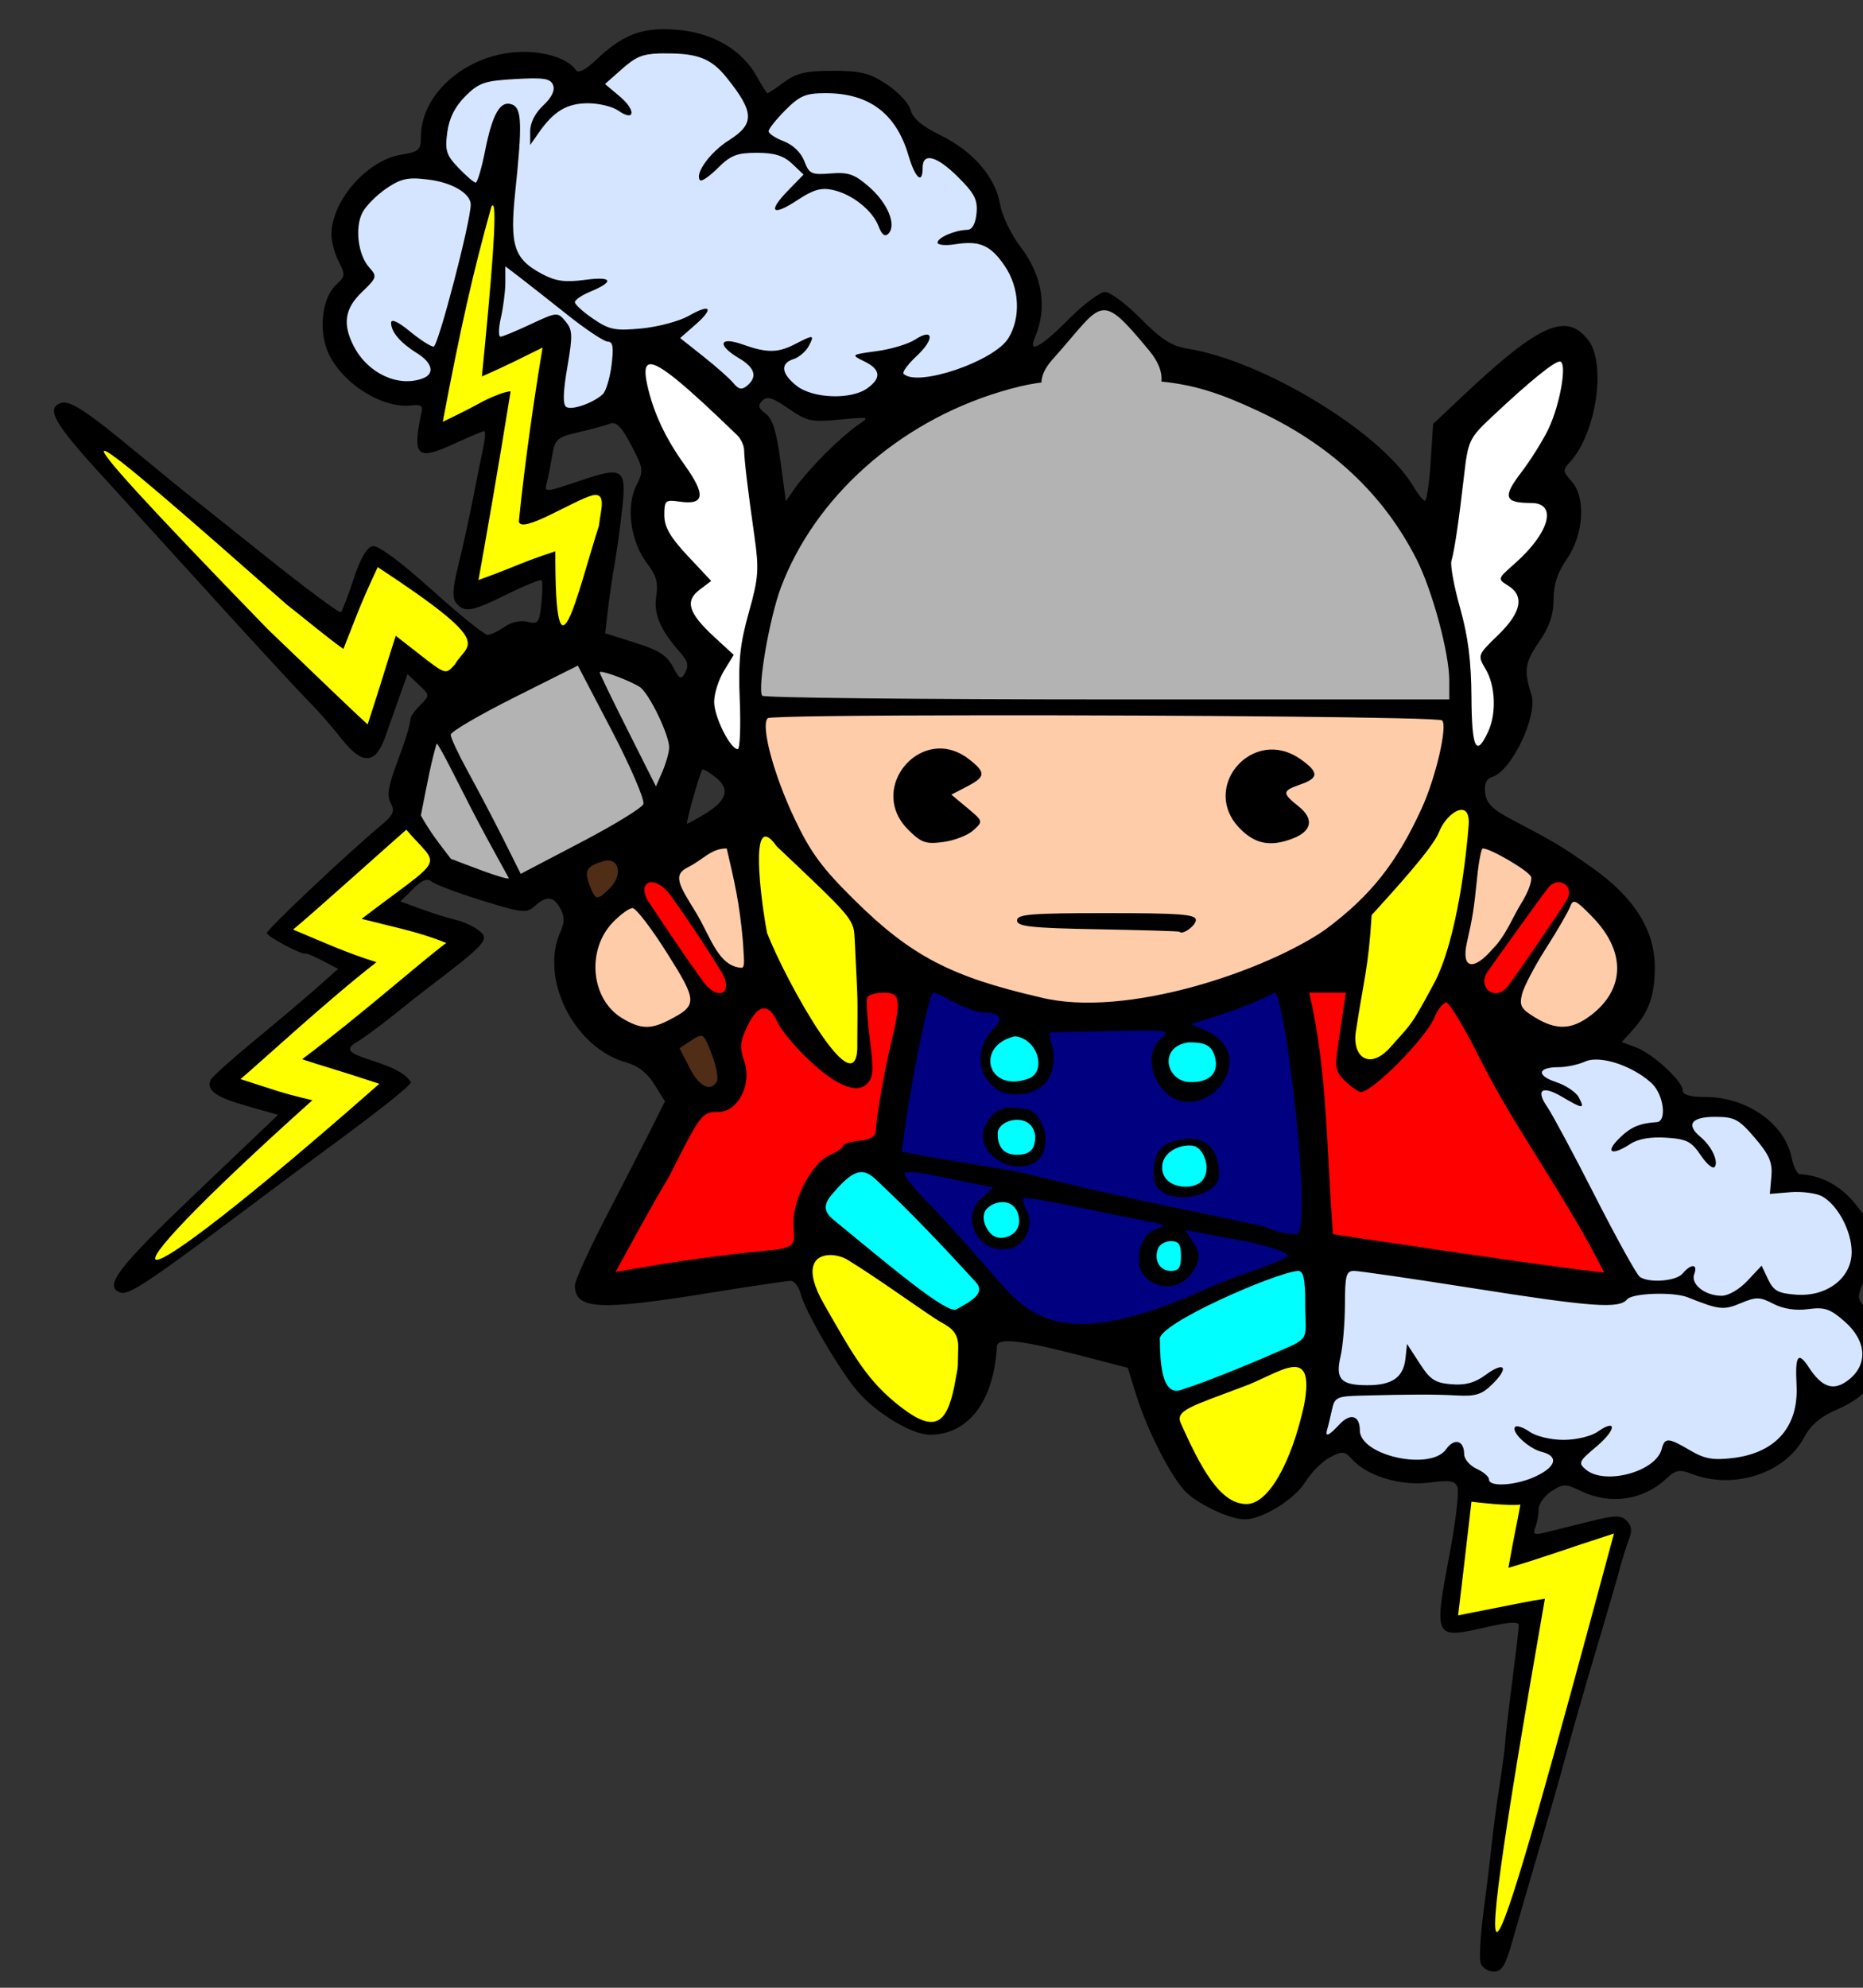 <?xml version="1.0" encoding="UTF-8" standalone="no"?>
<!-- Created with Inkscape (http://www.inkscape.org/) -->

<svg
   xmlns:dc="http://purl.org/dc/elements/1.1/"
   xmlns:cc="http://creativecommons.org/ns#"
   xmlns:rdf="http://www.w3.org/1999/02/22-rdf-syntax-ns#"
   xmlns:svg="http://www.w3.org/2000/svg"
   xmlns="http://www.w3.org/2000/svg"
   xmlns:sodipodi="http://sodipodi.sourceforge.net/DTD/sodipodi-0.dtd"
   xmlns:inkscape="http://www.inkscape.org/namespaces/inkscape"
   id="svg3155"
   version="1.1"
   inkscape:version="0.48.5 r10040"
   width="375"
   height="400"
   sodipodi:docname="Kawaii Thor.svg">
  <rect width="100%" height="100%" fill="#333333" stroke="none"/>
  <defs
     id="defs3159">
    <inkscape:path-effect
       effect="spiro"
       id="path-effect3315"
       is_visible="true" />
    <inkscape:path-effect
       effect="spiro"
       id="path-effect3310"
       is_visible="true" />
  </defs>
  <sodipodi:namedview
     pagecolor="#ffffff"
     bordercolor="#666666"
     borderopacity="1"
     objecttolerance="10"
     gridtolerance="10"
     guidetolerance="10"
     inkscape:pageopacity="0"
     inkscape:pageshadow="2"
     inkscape:window-width="1280"
     inkscape:window-height="712"
     id="namedview3157"
     showgrid="false"
     inkscape:zoom="1.0184846"
     inkscape:cx="250.15822"
     inkscape:cy="57.358522"
     inkscape:window-x="0"
     inkscape:window-y="0"
     inkscape:window-maximized="1"
     inkscape:current-layer="svg3155" />
  <path
     style="fill:#000000"
     d="m 133.844,5.875 c -5.538,-0.037 -9.072,1.63 -13.906,6.219 -2.104,1.997 -3.549,2.727 -4,2.031 -1.365,-2.104 -5.551,-3.618 -10.188,-3.688 -11.03,-0.166 -21.031,7.96 -21.031,17.125 0,2.621 -0.392,2.991 -3.969,3.562 -6.861,1.097 -14.031,9.298 -14.031,16.062 0,1.457 0.664,3.913 1.469,5.469 1.338,2.588 1.309,2.985 -0.469,4.594 -2.563,2.32 -3.527,7.801 -2.156,12.375 1.99,6.643 11.026,12.827 17.406,11.938 1.563,-0.218 2.152,0.139 1.938,1.125 -1.991,9.157 -1.086,10.089 6.344,6.688 3.154,-1.444 5.941,-2.625 6.219,-2.625 0.277,0 0.198,1.462 -0.188,3.25 -0.386,1.788 -1.315,6.4 -2.062,10.25 -0.748,3.85 -2.067,9.868 -2.938,13.375 -1.195,4.814 -1.298,6.713 -0.438,7.75 1.657,1.996 3.118,1.719 10.344,-1.844 3.568,-1.759 6.639,-2.997 6.844,-2.75 0.204,0.247 0.182,2.354 -0.062,4.688 -0.405,3.87 -0.646,4.192 -2.781,3.656 -1.391,-0.349 -3.273,0.053 -4.625,1 -1.252,0.877 -2.795,1.625 -3.438,1.625 -0.642,0 -5.701,-4.101 -11.25,-9.094 -6.345,-5.709 -10.761,-8.963 -11.875,-8.75 -1.172,0.224 -2.454,2.453 -3.812,6.562 -1.128,3.414 -2.287,6.443 -2.562,6.719 -0.275,0.275 -7.216,-4.896 -15.438,-11.469 C 44.966,105.146 37.772,99.423 37.219,99 36.665,98.577 32.39,95.083 27.719,91.219 17.249,82.559 13.981,80.425 12.156,81.125 c -2.874,1.103 -1.224,4.067 7.812,13.969 5.085,5.572 15.997,17.581 24.25,26.656 8.253,9.075 16.378,17.85 18.031,19.5 1.653,1.65 4.522,4.915 6.375,7.281 4.287,5.474 6.934,5.406 8.938,-0.281 0.775,-2.2 2.098,-5.956 2.938,-8.312 l 1.531,-4.281 2.25,2.125 c 2.226,2.091 2.255,2.151 0.375,4.031 -1.051,1.051 -1.958,2.275 -2,2.688 -0.169,1.659 -0.883,3.994 -2.906,9.438 -1.611,4.334 -1.891,6.198 -1.094,7.688 0.878,1.64 0.523,2.391 -2.188,4.656 -6.738,5.63 -22.75,20.739 -22.75,21.469 0,0.711 7.211,4.532 7.781,4.125 0.143,-0.102 1.67,0.54 3.406,1.438 l 3.156,1.656 -4.094,3.625 C 61.719,200.595 56.054,205.4 51.375,209.25 c -4.679,3.85 -8.706,7.463 -8.969,8.062 -0.912,2.083 1.028,3.487 7.281,5.25 l 6.281,1.781 -16.625,15.844 c -15.797,15.078 -18.483,18.63 -15.156,19.906 1.639,0.629 5.376,-1.834 24.031,-15.781 7.15,-5.346 14.125,-10.555 15.5,-11.562 12.178,-8.921 19,-14.296 19,-14.969 -2.966,-4.813 -16.76,-4.912 -10.75,-8.156 5.027,-3.341 9.59,-7.327 13.469,-10.281 12.789,-9.731 13.327,-10.365 10.75,-12.25 -1.079,-0.789 -3.094,-1.697 -4.469,-2 -1.375,-0.303 -4.439,-1.264 -6.812,-2.125 l -4.312,-1.562 2.531,-2.5 c 1.856,-1.856 2.846,-2.247 3.812,-1.469 0.719,0.579 5.251,2.284 10.094,3.781 8.12,2.511 8.957,2.606 10.594,1.125 2.392,-2.165 3.827,-2.01 5.188,0.531 0.836,1.562 0.841,2.754 0.031,4.531 -4.32,9.481 2.713,23.497 13.25,26.406 2.332,0.644 4.222,2.135 5.625,4.406 l 2.125,3.406 -2.906,5.812 c -1.601,3.189 -5.685,11.126 -9.062,17.656 -3.378,6.531 -6.156,12.641 -6.156,13.562 0,4.839 4.693,5.133 26.625,1.594 8.52,-1.375 16.071,-2.5 16.812,-2.5 0.741,0 1.66,1.208 2.031,2.688 0.85,3.388 7.67,15.083 11.281,19.375 3.794,4.509 11.07,8.91 14.719,8.906 7.74,-0.009 12.877,-6.765 13.469,-17.719 0.099,-1.832 4.271,-1.441 15.969,1.562 L 227,275.25 l 1.719,5.5 c 2.258,7.302 7.254,16.954 10.188,19.688 2.666,2.483 8.814,5.312 11.594,5.312 3.566,0 10.07,-4.004 12.25,-7.531 1.206,-1.951 3.439,-4.177 4.969,-4.969 2.528,-1.307 2.947,-1.251 4.531,0.5 2.996,3.311 9.85,5.343 15.5,4.594 4.106,-0.545 5.122,-0.373 5.625,0.938 0.339,0.883 -0.327,6.706 -1.5,12.938 -3.316,17.614 -3.313,17.643 7.312,15.219 4.731,-1.079 6.545,-1.176 6.531,-0.344 -0.011,0.633 -0.629,5.881 -1.375,11.656 -0.746,5.775 -1.366,11.175 -1.375,12 -0.009,0.825 -0.523,4.65 -1.125,8.5 -0.602,3.85 -1.313,9.25 -1.594,12 -0.281,2.75 -1.025,8.865 -1.656,13.625 -0.631,4.76 -0.868,9.372 -0.531,10.25 0.337,0.878 1.523,1.625 2.625,1.625 1.583,0 2.336,-1.206 3.625,-5.75 0.897,-3.163 3.22,-11.15 5.156,-17.75 1.936,-6.6 3.893,-13.35 4.344,-15 2.761,-10.108 5.07,-18.254 7.844,-27.5 1.732,-5.775 3.633,-12.3 4.219,-14.5 0.586,-2.2 1.478,-5.111 2,-6.438 0.691,-1.757 0.578,-2.766 -0.438,-3.781 -1.193,-1.193 -2.301,-1.161 -7.781,0.219 -3.524,0.887 -7.516,1.862 -8.844,2.188 -1.99,0.488 -2.297,0.301 -1.75,-1.125 0.365,-0.951 0.656,-2.583 0.656,-3.625 0,-1.042 1.153,-2.67 2.562,-3.594 2.389,-1.565 2.825,-1.544 6.062,0 5.846,2.788 12.45,1.787 17.094,-2.562 1.871,-1.752 2.64,-1.891 5,-0.969 8.469,3.309 18.823,-0.03 22.719,-7.312 1.387,-2.592 3.311,-4.195 6.781,-5.688 5.577,-2.399 8.781,-6.314 8.781,-10.688 0,-3.322 -1.584,-7.676 -3.75,-10.281 -1.182,-1.422 -1.061,-2.262 0.75,-5.812 2.715,-5.321 1.963,-9.583 -2.594,-14.906 -2.964,-3.462 -6.596,-5.344 -10.844,-5.594 -0.527,-0.031 -1.282,-1.543 -1.656,-3.375 -1.393,-6.812 -9.015,-12.156 -17.344,-12.156 -3.059,0 -4.562,-0.433 -4.562,-1.312 0,-1.864 -5.957,-7.367 -9.375,-8.656 l -2.906,-1.094 2.031,-2.219 c 3.424,-3.76 4.587,-6.982 4.625,-12.719 0.049,-7.501 -4.104,-14.147 -12.594,-20.125 -6.367,-4.483 -7.508,-5.138 -16.281,-9.75 -3.842,-2.02 -5.044,-3.265 -5.281,-5.312 -0.216,-1.865 0.235,-2.841 1.5,-3.25 3.9,-1.26 9.139,-12.35 7.812,-16.531 -1.549,-4.881 -1.31,-6.463 1.531,-10.594 2.15,-3.126 2.938,-5.5 2.938,-8.594 0,-2.998 0.806,-5.409 2.688,-8.125 3.388,-4.889 3.85,-12.404 0.938,-15.625 -1.8,-1.991 -1.833,-2.216 -0.219,-4 5.226,-5.775 7.244,-19.748 3.531,-24.469 -4.389,-5.58 -9.805,-3.185 -25.062,11.156 l -6.125,5.781 -0.5,7.719 c -0.272,4.239 -0.797,7.719 -1.156,7.719 -0.359,0 -1.409,-1.323 -2.344,-2.906 -6.373,-10.788 -30.081,-25.232 -45.438,-27.688 -3.178,-0.508 -5.267,-1.839 -9.406,-6.031 -2.927,-2.964 -6.158,-5.375 -7.188,-5.375 -1.029,0 -4.343,2.475 -7.344,5.5 -5.492,5.536 -8.222,7.046 -6.812,3.75 2.614,-6.112 1.596,-12.501 -2.938,-18.438 -1.842,-2.413 -3.653,-6.198 -4.031,-8.438 -0.921,-5.452 -5.441,-10.697 -12,-13.906 -3.72,-1.82 -5.58,-3.389 -6,-5.062 -0.335,-1.334 -2.496,-3.644 -4.781,-5.156 -3.498,-2.315 -5.2,-2.748 -10.875,-2.75 -5.422,-0.002 -7.33,0.44 -9.781,2.25 -1.676,1.238 -3.203,2.25 -3.375,2.25 -0.172,0 -1.121,-1.462 -2.094,-3.25 -2.942,-5.405 -8.873,-8.923 -16.062,-9.5 -0.883,-0.071 -1.709,-0.12 -2.5,-0.125 z m 20.5,74.25 c 0.113,-0.017 0.218,-0.008 0.344,0 0.839,0.055 2.035,0.711 4.031,2.094 3.702,2.565 4.571,2.763 10.281,2.219 6.08,-0.58 6.154,-0.565 3.719,1.062 -1.375,0.919 -4.305,3.469 -6.531,5.688 -2.227,2.218 -4.942,5.301 -6.031,6.844 l -1.969,2.812 -1.094,-8.094 c -0.791,-5.91 -1.59,-8.482 -2.969,-9.5 -1.482,-1.094 -1.639,-1.66 -0.688,-2.625 0.269,-0.273 0.568,-0.449 0.906,-0.5 z m -31.062,5.031 c 1.038,-0.047 2.092,1.208 3.781,4.438 2.483,4.749 2.517,5.115 1,8.156 -2.099,4.208 -1.13,11.264 2.125,15.531 1.919,2.516 2.349,3.958 1.906,6.688 -0.578,3.562 0.76,6.737 4.906,11.438 1.421,1.611 1.667,2.602 0.938,3.906 -0.875,1.564 -1.144,1.448 -2.5,-1.156 -1.178,-2.262 -2.877,-3.338 -7.562,-4.812 l -6.062,-1.906 0.531,-4.594 C 122.639,120.316 123.273,116 123.75,113.25 c 0.477,-2.75 1.172,-7.816 1.531,-11.25 0.804,-7.695 0.076,-8.159 -8.375,-5.312 -7.392,2.49 -7.412,2.498 -6.812,0.312 0.264,-0.963 0.732,-3.374 1.062,-5.344 0.555,-3.308 0.969,-3.673 5.344,-4.688 2.605,-0.604 5.455,-1.375 6.344,-1.719 0.15,-0.058 0.289,-0.087 0.438,-0.094 z m 18.188,69.688 c 0.335,0.011 1.409,0.655 2.562,1.562 2.991,2.352 2.324,4.657 -2.094,7.344 -1.789,1.088 -3.414,2 -3.625,2 -0.343,0 2.465,-9.981 3.062,-10.875 0.017,-0.025 0.046,-0.033 0.094,-0.031 z"
     id="path3297"
     inkscape:connector-curvature="0"
     sodipodi:nodetypes="ssscssssssssssssssscssssssssscssssssscccscssssccccsscccssscccsscccsssssscccsssssscscccsssssscsscscsssssssssssssssscssssssssssssscccsssssssssssscccsssssssssssscssssssssssscccssssssssssscccsssssssscssscc" />
  <path
     style="fill:#ffff00"
     d="M 99.188 41.312 C 99.121 41.304 99.024 41.37 98.938 41.5 C 95.211 54.795 92.683 66.05 89.125 84.875 C 89.125 84.875 93.645 82.732 96.188 81.312 C 98.73 79.893 101.701 78.75 102.781 78.75 C 100.161 95.025 97.869 108.042 96.312 116.719 C 104.491 113.771 104.376 113.369 111.781 110.938 C 111.71 140.111 116.082 119.809 120.562 105.781 C 120.884 102.762 122.223 98.991 119.219 99.688 C 115.438 100.701 104.856 107.588 104.438 104.938 C 105.663 92.718 107.677 79.081 109.219 69.938 C 105.226 71.875 102.698 73.266 97 75.75 C 98.887 56.778 100.181 41.443 99.188 41.312 z M 21.031 90.719 C 19.649 90.636 28.708 100.684 53.875 126.594 C 65.081 137.368 71.835 143.833 74 145.781 C 76.424 138.448 78.38 131.829 79.656 127.938 C 90.147 136.028 89.284 136.118 91.594 133.688 C 93.997 129.278 100.386 130.13 76.031 114.125 C 72.209 122.303 71.669 124.218 69.125 130.594 C 66.007 128.413 61.481 124.607 57.75 121.688 C 37.584 103.909 22.598 90.813 21.031 90.719 z M 294.312 162.969 C 292.867 162.848 290.621 164.96 289.656 167.438 C 288.363 170.761 280.206 179.598 276.094 184.156 C 275.461 194.804 274.441 197.471 272.906 207.656 C 272.153 212.658 275.682 215.491 279.906 210.688 C 284.131 205.884 283.824 206.864 288.594 198 C 293.363 189.136 295.224 171.534 295.625 166 C 295.775 163.925 295.18 163.041 294.312 162.969 z M 81.781 166.969 C 78.979 169.399 62.775 183.961 59 187.062 C 65.899 189.951 69.534 191.65 75.781 193.625 C 66.162 201.078 52.867 213.372 48.406 217.156 C 55.581 219.405 55.737 219.71 62.875 221.406 C 16.019 263.366 21.76 266.167 76.344 218.094 C 68.245 215.395 64.971 214.552 60.812 213.156 C 72.249 204.567 84.574 193.696 89.812 189.75 C 84.405 187.565 80.256 186.806 72.781 184.906 C 90.019 171.748 88.656 174.955 81.781 166.969 z M 154.125 168.344 C 151.257 168.226 153.729 184.498 154.406 187.75 C 158.173 197.443 173.036 224.316 172.562 209.719 C 172.627 199.726 172.725 203.091 172.062 189.531 C 171.822 184.903 172.429 185.524 156.312 170.281 C 155.37 168.949 154.656 168.366 154.125 168.344 z M 166.875 252.562 C 163.968 252.687 161.649 255.075 165.844 262.406 C 171.946 273.07 174.669 278.04 181.469 283.25 C 188.268 288.46 190.548 286.328 192.062 279.125 C 193.032 273.745 192.729 276.506 192.875 271.219 C 192.953 268.407 191.73 267.324 189.406 266.062 C 187.082 264.801 177.153 257.501 170.625 253.531 C 169.618 252.902 168.196 252.506 166.875 252.562 z M 260 275.125 C 257.565 275.454 253.937 277.704 250.281 279.031 C 239.605 283.059 236.445 283.822 237.719 286.5 C 241.703 295.34 245.458 302.428 250.656 302.656 C 255.228 302.969 259.934 294.387 262.5 282.75 C 263.683 276.403 262.435 274.796 260 275.125 z M 296.188 302.188 C 294.916 312.905 294.849 313.961 293.5 325.062 C 306.46 322.515 307.945 322.153 310.969 321.719 C 293.183 423.505 299.841 401.563 324.875 308.594 C 315.004 311.765 311.041 313.31 303.625 315.5 C 304.924 308.13 305.341 306.682 306.031 302.781 C 303.455 303.03 297.839 302.405 296.188 302.188 z "
     id="path3293" />
  <path
     style="fill:#d5e5ff"
     d="M 132.719 10.75 C 129.25 10.869 127.922 11.494 125.281 13.812 L 121.781 16.906 L 124.75 19.406 C 128.082 22.21 127.817 24.617 124.438 22.25 C 123.251 21.419 120.465 20.763 118.25 20.781 C 114.065 20.816 111.439 22.402 108.438 26.719 L 106.719 29.188 L 106.719 26.406 C 106.719 24.703 107.734 22.71 109.344 21.219 C 111.017 19.668 111.746 18.204 111.344 17.156 C 110.823 15.798 109.522 15.578 103.719 15.906 C 97.504 16.257 96.372 16.659 93.656 19.375 C 91.57 21.462 90.416 23.756 90.031 26.625 C 89.54 30.286 89.823 31.215 92.281 33.781 C 93.835 35.403 95.404 36.75 95.75 36.75 C 96.096 36.75 96.952 33.824 97.656 30.281 C 99.136 22.835 100.728 20.124 103.094 21.031 C 105.033 21.775 105.144 25 103.719 38.531 C 102.572 49.413 103.44 52.121 109.094 55.125 C 111.889 56.61 113.738 56.849 117.781 56.312 C 123.331 55.576 123.756 56.645 118.75 58.719 C 117.088 59.407 115.719 60.349 115.719 60.812 C 115.719 61.276 117.381 62.78 119.406 64.156 C 122.662 66.369 123.79 66.609 129.156 66.094 C 132.494 65.773 136.768 64.62 138.625 63.562 C 143.074 61.028 143.792 61.989 139.969 65.344 L 136.906 68.031 L 141.562 71.719 C 144.125 73.749 146.865 76.171 147.625 77.094 C 148.683 78.378 149.329 78.493 150.375 77.625 C 152.531 75.835 151.966 73.981 148.719 72.062 C 144.276 69.438 144.769 67.635 149.469 69.312 C 154.373 71.063 156.616 71.032 160.094 69.219 C 163.781 67.296 164.025 67.332 162.781 69.656 C 162.212 70.719 160.851 71.901 159.75 72.25 C 157 73.123 157.235 75.186 160.375 77.656 C 163.594 80.188 171.224 80.482 174.5 78.188 C 177.471 76.106 177.298 74.34 173.969 72.719 C 171.231 71.385 171.262 71.366 176.5 70.656 C 179.393 70.264 182.847 69.222 184.188 68.344 C 187.929 65.892 188.173 68.222 184.531 71.625 C 182.754 73.286 181.557 74.901 181.875 75.219 C 184.627 77.971 200.104 72.719 202.969 68.062 C 205.517 63.921 205.228 57.914 202.25 53.531 C 199.397 49.332 197.201 48.369 192.25 49.156 C 190.318 49.463 188.719 49.322 188.719 48.812 C 188.719 47.813 192.279 46.283 194.719 46.25 C 195.68 46.237 196.359 45.052 196.562 42.938 C 196.824 40.213 196.167 38.948 192.906 35.688 C 188.576 31.357 185.719 30.594 185.719 33.75 C 185.719 37.23 184.225 35.896 182.844 31.219 C 180.363 22.817 174.907 18.75 166.219 18.75 C 162.208 18.75 161.027 19.223 158.125 22.125 C 156.255 23.995 154.719 25.922 154.719 26.406 C 154.719 26.891 156.097 27.802 157.781 28.438 C 159.629 29.135 161.266 30.741 161.906 32.438 C 162.874 35.001 163.356 35.216 167.219 34.906 C 170.795 34.62 172.02 35.04 175 37.656 C 178.734 40.935 180.513 45.331 178.812 47.031 C 178.122 47.722 177.497 47.249 176.844 45.531 C 175.625 42.326 171.523 39.075 167.625 38.219 C 165.305 37.709 163.697 38.165 160.594 40.219 C 155.467 43.612 154.419 42.682 158.562 38.406 L 161.75 35.125 L 159.438 32.938 C 157.715 31.319 155.866 30.75 152.344 30.75 C 148.37 30.75 147.072 31.241 144.531 33.781 C 142.857 35.456 141.235 36.579 140.938 36.281 C 139.728 35.072 142.899 30.641 146.688 28.25 C 151.952 24.927 151.875 22.589 146.219 15.562 C 143.229 11.848 140.498 10.75 134.344 10.75 C 133.75 10.75 133.214 10.733 132.719 10.75 z M 83.5 35.906 C 81.253 35.887 79.926 36.456 77.75 37.938 C 75.833 39.243 73.683 41.392 72.969 42.75 C 71.376 45.778 72.061 51.321 74.344 53.844 C 75.952 55.621 75.867 55.891 72.875 58.75 C 69.372 62.098 68.914 65.231 71.219 69.688 C 74.053 75.168 80.227 78.017 85.156 76.125 C 87.565 75.201 87.03 72.99 83.969 71.094 C 80.601 69.008 78.719 66.801 78.719 64.969 C 78.719 64.096 80.113 64.714 82.469 66.656 C 84.519 68.346 86.689 69.75 87.281 69.75 C 88.189 69.75 94.795 44.422 94.75 41.125 C 94.719 38.889 90.866 36.67 86.125 36.125 C 85.108 36.008 84.249 35.913 83.5 35.906 z M 101.719 53.594 L 101.719 56.906 C 101.706 58.736 101.291 61.938 100.812 64 C 100.334 66.062 100.312 67.75 100.75 67.75 C 101.187 67.75 103.933 66.595 106.875 65.219 C 112.146 62.754 112.256 62.775 113.844 64.688 C 115.266 66.401 115.297 67.483 114.188 73.938 C 113.315 79.016 113.268 81.45 114 81.906 C 115.129 82.61 119.493 81.065 121.344 79.312 C 121.963 78.727 122.761 76.112 123.094 73.5 C 123.556 69.874 123.377 68.75 122.344 68.75 C 121.599 68.75 117.907 66.289 114.125 63.281 C 110.343 60.274 105.981 56.847 104.469 55.688 L 101.719 53.594 z "
     id="path3336" />
  <path
     style="fill:#d5e5ff"
     d="M 321.125 213.219 C 320.359 213.235 319.671 213.345 319.125 213.594 C 317.757 214.217 315.342 214.75 313.75 214.75 C 309.486 214.75 309.183 216.418 313.219 217.75 C 315.153 218.388 317.216 219.757 317.781 220.812 C 319.075 223.23 318.662 223.217 314.375 220.688 C 310.399 218.342 309.044 219.32 311.469 222.781 C 312.381 224.083 316.707 232.137 321.062 240.688 C 325.418 249.238 329.471 256.565 330.094 256.969 C 332.066 258.249 337.425 257.808 338.719 256.25 C 340.38 254.248 341.82 254.319 341.031 256.375 C 340.251 258.407 343.193 260.75 346.531 260.75 C 347.923 260.75 350.114 259.47 351.75 257.719 L 354.594 254.688 L 355.906 257.469 C 357.009 259.78 357.974 260.273 361.562 260.531 C 367.761 260.978 372.724 257.162 372.719 251.938 C 372.715 247.735 369.881 242.411 366.719 240.719 C 365.545 240.091 362.693 239.726 360.406 239.906 L 356.25 240.25 L 356.562 236.719 C 356.799 233.898 356.143 232.385 353.219 228.969 C 349.961 225.163 349.121 224.75 345.156 224.75 C 340.45 224.75 339.318 226.322 342.281 228.781 C 344.479 230.606 345.923 233.591 345.188 234.781 C 344.844 235.337 343.588 234.336 342.375 232.531 C 340.468 229.693 339.529 229.204 335.375 228.938 C 332.256 228.737 329.732 229.176 328.188 230.188 C 324.457 232.632 323.013 231.987 325.844 229.156 C 328.184 226.816 330.004 226.025 333.469 225.812 C 335.583 225.683 334.888 220.252 332.469 218 C 329.389 215.133 324.443 213.149 321.125 213.219 z M 272.562 255.75 C 270.96 255.75 270.74 256.621 270.719 262.5 C 270.706 266.212 270.313 270.886 269.844 272.906 C 268.768 277.535 269.877 278.75 275.25 278.75 C 280.269 278.75 282.495 277.16 282.906 273.344 L 283.219 270.438 L 285.75 274.344 C 287.857 277.627 288.864 278.293 292.156 278.562 C 294.957 278.792 296.877 278.265 298.969 276.719 C 302.802 273.884 303.864 275.073 300.5 278.438 C 298.313 280.625 297.065 281.02 293.281 280.812 C 288.73 280.563 283.914 280.581 273.969 280.844 C 269.147 280.971 268.65 281.183 268.125 283.594 C 267.81 285.04 267.399 286.812 267.188 287.5 C 266.63 289.309 267.391 289.023 269.625 286.625 C 271.814 284.275 273.719 284.835 273.719 287.812 C 273.719 292.936 287.984 296.065 291.094 291.625 C 292.724 289.298 294.719 289.847 294.719 292.625 C 294.719 293.604 295.844 294.936 297.219 295.562 C 298.594 296.189 299.719 297.157 299.719 297.719 C 299.719 299.31 305.275 298.928 309.188 297.062 C 313.293 295.105 313.777 293.026 310.312 292.156 C 307.658 291.49 304.048 288.077 305 287.125 C 305.328 286.797 306.648 287.244 307.906 288.125 C 309.191 289.025 312.159 289.75 314.719 289.75 C 317.278 289.75 320.277 289.025 321.562 288.125 C 325.531 285.346 325.358 287.724 321.344 291.094 C 317.775 294.09 317.631 294.406 319.25 295.75 C 323.076 298.926 333.284 296.155 334.469 291.625 C 335.099 289.215 335.785 289.259 340.219 291.875 C 343.114 293.583 344.822 293.875 348.781 293.406 C 357.433 292.382 362.069 287.09 361.625 278.719 C 361.308 272.746 361.923 271.844 364.094 275.156 C 366.793 279.275 369.121 280.019 372.125 277.656 C 376.05 274.569 375.731 269.817 371.312 265.938 C 368.391 263.372 367.286 262.993 363.969 263.438 C 361.443 263.776 358.964 263.406 356.969 262.375 C 354.219 260.953 353.529 260.932 350.375 262.25 C 346.909 263.698 346.042 263.587 339.719 261.062 C 336.865 259.923 328.584 260.2 327.531 261.469 C 325.929 263.399 320.611 263.04 296.594 259.25 C 284.395 257.325 273.574 255.75 272.562 255.75 z "
     id="path3330" />
  <path
     style="fill:#d5e5ff"
     d="m 347.312,280.062 c 0.372,-0.083 0.406,0.406 0.406,1.375 0,3.85 -7.373,7.447 -12.781,6.25 -3.38,-0.748 -7.219,-3.513 -7.219,-5.219 0,-0.528 1.113,-0.232 2.469,0.656 1.391,0.912 4.548,1.625 7.219,1.625 3.771,0 5.295,-0.545 7.531,-2.688 1.317,-1.261 2.003,-1.917 2.375,-2 z"
     id="path3287" />
  <path
     style="fill:#00ffff"
     d="M 204.281 208.531 C 196.174 210.413 198.707 220.062 207.031 217.062 C 210.732 215.643 208.947 209.01 204.281 208.531 z M 239.25 209.75 C 232.994 210.643 234.76 217.743 239.625 217.75 C 243.756 217.867 245.639 215.575 244.375 212.125 C 243.613 210.12 242.086 209.75 239.25 209.75 z M 204.406 225.344 C 202.579 225.466 200.821 226.605 200.812 228.094 C 200.812 230.76 201.99 232.375 204.656 232.375 C 207.323 232.375 208.375 231.323 208.375 228.656 C 208.12 226.123 206.234 225.221 204.406 225.344 z M 239.406 230.5 C 237.148 230.475 233.69 231.992 233.938 235.25 C 234.242 239.26 240.266 239.692 242.031 237.531 C 243.796 235.371 242.495 231.644 240.719 230.75 C 240.386 230.582 239.927 230.506 239.406 230.5 z M 173.625 235.875 C 171.945 235.744 170.179 237.152 167.469 240.344 C 165.636 242.502 165.75 243.899 168.125 245.75 C 178.456 254.208 190.554 264.496 192.469 263.5 C 195.319 261.919 198.543 260.253 196.406 258 C 189.108 250.008 183.24 243.882 176.719 237.75 C 175.584 236.616 174.633 235.954 173.625 235.875 z M 201.656 241.906 C 200.535 241.945 199.394 242.443 198.656 243.219 C 196.97 244.992 198.828 248.616 200.781 249.031 C 202.734 249.447 205.876 248 205 244.531 C 204.507 242.58 203.097 241.857 201.656 241.906 z M 235.688 249.75 C 234.57 249.75 233.41 250.425 233.094 251.25 C 232.201 253.577 233.446 255.75 235.688 255.75 C 237.278 255.75 237.719 255.099 237.719 252.75 C 237.719 250.401 237.278 249.75 235.688 249.75 z M 261.281 255.75 C 257.053 255.951 232.649 266.529 233.469 269.594 C 233.522 273.671 233.694 281.427 238.031 279.594 C 243.429 277.899 254.202 273.364 257.812 271.75 C 263.982 269.132 262.719 269.357 262.719 262.312 C 262.719 257.258 262.39 255.75 261.281 255.75 z "
     id="path3279" />
  <path
     style="fill:#000080"
     d="M 187.844 199.75 C 187.077 199.75 183.688 215.966 182.156 227 L 181.5 231.75 C 190.805 233.578 197.636 234.438 206 236.031 C 206.003 236.041 205.997 236.053 206 236.062 C 225.664 240.991 237.655 243.175 254.219 246.75 C 256.735 247.872 259.916 248.568 261.219 248.281 C 261.817 248.149 262.119 244.489 261.969 239.156 C 261.586 225.607 258.064 199.75 256.594 199.75 C 250.775 202.74 245.645 204.214 239.656 206.094 L 242.625 207.312 C 244.254 207.997 246.11 209.554 246.75 210.75 C 249.251 215.423 244.87 221.75 239.125 221.75 C 233.083 221.75 229.258 212.569 233.781 208.906 C 235.721 207.335 235.177 207.236 224.031 207.469 C 217.539 207.605 211.915 207.715 211.531 207.719 C 211.147 207.723 211.316 209.12 211.906 210.812 C 213.309 219.854 205.715 221.173 201.469 219.719 C 195.756 216.371 196.845 210.331 199.812 207.188 C 202.101 205.117 201.467 203.75 198.219 203.75 C 196.893 203.75 194.177 202.85 192.219 201.75 C 190.26 200.65 188.3 199.75 187.844 199.75 z M 203.156 222.906 C 204.525 222.836 205.959 223.169 207.406 223.344 C 211.21 225.868 211.65 232.727 207.531 234.312 C 202.216 236.393 194.64 230.612 199.344 224.875 C 200.486 223.449 201.788 222.976 203.156 222.906 z M 239.25 229.125 C 243.39 228.975 245.43 232.075 245.375 236.531 C 245.316 241.284 232.455 243.408 232.188 236.562 C 232.188 231.673 233.69 229.847 238.406 229.219 C 238.701 229.179 238.974 229.135 239.25 229.125 z M 182.781 235.875 C 182.444 235.89 182.206 235.919 182.125 236 C 181.8 236.325 183.484 238.609 185.875 241.062 C 189.675 244.962 192.252 247.799 202.344 259.312 C 210.081 267.914 219.932 269.835 244.219 258.75 C 249.893 256.293 255.648 254.862 259.156 252.875 C 259.679 252.028 254.66 250.409 247.969 249.281 C 246.181 248.98 243.334 248.44 241.625 248.094 L 238.531 247.469 L 240.156 249.969 C 241.483 251.993 241.581 252.971 240.656 255 C 237.215 261.33 230.325 258.722 229.438 255.031 C 228.725 251.304 230.138 248.155 232.906 247.25 C 234.915 246.593 234.604 246.39 230.719 245.688 C 228.244 245.24 221.788 243.925 216.344 242.781 C 210.899 241.638 206.237 240.888 206 241.125 C 205.763 241.362 206.074 242.509 206.688 243.656 C 207.944 246.004 207.02 249.74 203.844 251.125 C 197.099 253.016 193.267 245.226 197.312 241.406 L 199.969 238.938 L 196.594 238.281 C 194.738 237.915 190.86 237.106 187.969 236.5 C 185.801 236.046 183.794 235.831 182.781 235.875 z "
     id="path3277" />
  <path
     style="fill:#ff0000"
     d="M 131.188 177.531 C 129.61 177.508 129.023 179.394 130.781 181.812 C 134.906 188.023 137.68 192.177 141.719 197.781 C 144.958 201.781 148.078 199.54 144.656 194.688 C 141.493 189.534 138.224 184.665 134.812 179.938 C 133.443 178.246 132.134 177.545 131.188 177.531 z M 313.719 177.531 C 312.992 177.546 312.203 177.908 311.531 178.781 C 309.38 181.576 301.732 192.276 299.469 195.5 C 297.205 198.724 301.066 201.802 303.625 198.312 C 306.184 194.823 313.501 184.171 315.312 181.219 C 316.558 179.189 315.318 177.498 313.719 177.531 z M 177.812 199.75 C 176.208 199.75 174.73 200.217 174.531 200.812 C 174.333 201.408 174.582 205.215 175.094 209.25 C 175.88 215.452 175.806 216.819 174.469 218.156 C 170.166 222.303 158.391 209.394 156.656 206 C 154.782 201.728 152.64 201.893 150.438 206.5 C 148.947 209.618 148.846 210.796 149.812 213.562 C 151.415 218.152 148.566 223.75 144.625 223.75 C 141.299 223.75 141.095 224.029 134.688 236.75 C 131.394 242.201 126.754 250.76 123.906 255.969 C 137.482 253.557 144.694 252.623 155.281 251.562 C 161.001 251.039 159.721 249.699 159.719 246 C 159.715 241.081 163.498 234.011 166.969 232.469 C 168.481 231.797 169.719 230.943 169.719 230.562 C 169.719 230.182 171.181 229.735 172.969 229.562 C 175.024 229.364 176.251 228.699 176.281 227.75 C 176.369 224.956 177.872 216.25 179.312 210.156 C 181.476 201.002 181.277 199.75 177.812 199.75 z M 263.531 199.75 C 267.267 215.737 267.03 232.137 268.312 248.375 C 273.788 249.161 311.161 254.836 322.906 256.094 C 315.683 241.573 304.681 226.58 298.25 213.719 C 294.964 207.122 291.76 201.75 291.125 201.75 C 290.49 201.75 289.43 203.077 288.75 204.719 C 287.02 208.896 276.302 219.75 273.906 219.75 C 273.466 219.75 272.086 218.782 270.844 217.625 C 268.99 215.898 268.688 214.822 269.156 211.625 C 269.47 209.482 269.989 205.95 270.312 203.75 L 270.906 199.75 L 267.219 199.75 L 263.531 199.75 z "
     id="path3267" />
  <path
     style="fill:#502d16"
     d="M 122.469 173.156 C 122.146 173.143 121.802 173.193 121.406 173.312 C 118.076 174.317 117.557 175.172 118.656 178.062 C 119.873 181.263 120.153 181.316 122.781 178.688 C 125.157 176.312 124.731 173.246 122.469 173.156 z M 141.094 208.438 C 140.65 208.428 140.073 208.764 139.188 209.344 L 136.781 210.938 L 138.781 214.844 C 140.733 218.669 142.958 219.798 144.281 217.656 C 144.647 217.064 144.205 214.607 143.281 212.188 C 142.248 209.482 141.834 208.453 141.094 208.438 z "
     id="path3249" />
  <path
     style="fill:#ffccaa"
     d="m 134.606,205.301 c 5.856,-3.028 5.838,-3.723 -0.358,-13.543 -3.131,-4.962 -6.244,-9.023 -6.917,-9.023 -0.673,0 -2.469,1.3 -3.991,2.888 -5.337,5.571 -4.407,15.433 1.813,19.226 3.698,2.255 5.772,2.354 9.452,0.451 z"
     id="path3233" />
  <path
     style="fill:#ffccaa"
     d="m 320.243,204.296 c 6.855,-5.228 7.029,-12.756 0.454,-19.6 -3.455,-3.595 -4.048,-3.89 -4.626,-2.293 -0.365,1.007 -2.541,4.769 -4.836,8.359 -2.295,3.59 -4.481,7.754 -4.857,9.253 -0.588,2.342 -0.224,3.006 2.586,4.719 4.329,2.639 7.401,2.52 11.279,-0.438 z"
     id="path3231" />
  <path
     style="fill:#ffccaa"
     d="m 197.656,143.938 c -23.708,0.023 -42.74,0.209 -43.125,0.594 -1.447,1.447 1.182,11.328 5.406,20.219 3.282,6.908 5.588,9.995 12.188,16.5 11.252,11.09 19.297,15.299 37.094,19.406 17.418,4.476 46,-5.524 57.594,-13.625 9.065,-6.738 14.325,-13.359 19.375,-24.406 2.834,-6.199 5.223,-16.527 4.094,-17.656 -0.645,-0.645 -53.111,-1.07 -92.625,-1.031 z m -8.781,6.688 c 2.015,-0.08 4.166,0.573 6.219,2.188 3.392,2.668 3.326,3.506 -0.469,5.469 l -3.125,1.625 3.219,2.688 c 3.193,2.666 3.196,2.683 1.188,4.5 -1.109,1.004 -3.815,2.046 -6.031,2.344 -3.524,0.473 -4.428,0.166 -7.094,-2.5 -6.602,-6.602 -1.104,-16.029 6.094,-16.312 z m 66.688,0.219 c 2.009,-0.111 4.18,0.473 6.281,1.969 3.683,2.623 3.632,3.753 -0.125,5.062 -3.675,1.281 -3.688,1.715 -0.312,4.406 3.143,2.506 2.669,4.991 -1.219,6.469 -4.436,1.687 -7.465,1.129 -10.531,-1.938 -6.499,-6.499 -1.27,-15.573 5.906,-15.969 z M 222.719,183.75 c 14.719,0 18,0.236 18,1.375 0,1.151 -2.749,3.123 -3.312,2.375 -0.092,-0.123 -7.5,-0.334 -16.438,-0.5 -13.52,-0.251 -16.25,-0.554 -16.25,-1.781 0,-1.246 2.801,-1.469 18,-1.469 z"
     id="path3229"
     inkscape:connector-curvature="0"
     sodipodi:nodetypes="ssssccscssscccssssssssssssscsss" />
  <path
     style="fill:#ffccaa"
     d="m 306.219,181.759 c 1.367,-2.165 2.245,-4.562 1.952,-5.327 -0.459,-1.195 -8.127,-5.696 -9.704,-5.696 -0.301,0 -0.808,2.587 -1.125,5.75 -0.634,6.315 -0.914,8.103 -2.055,13.125 -1.202,5.29 1.218,5.924 5.159,1.352 2.677,-2.673 4.074,-6.498 5.773,-9.203 z"
     id="path3215"
     inkscape:connector-curvature="0"
     sodipodi:nodetypes="csssscc" />
  <path
     style="fill:#ffccaa"
     d="m 149.561,189.692 c -0.722,-8.352 -1.808,-12.529 -3.279,-18.957 -3.16,0.013 -4.557,2.114 -7.738,3.75 -3.275,1.557 -1.823,3.688 1.601,9.236 2.943,4.923 4.461,10.756 9.118,11.031 0.816,0.02 0.403,-2.406 0.299,-5.06 z"
     id="path3213"
     inkscape:connector-curvature="0"
     sodipodi:nodetypes="cccccc" />
  <path
     style="fill:#b3b3b3"
     d="M 222.031 62.438 C 219.578 62.639 217.317 66.246 211.875 72.312 C 210.344 74.019 209.661 75.586 209.625 76.969 C 206.796 77.345 204.314 77.936 201.219 78.875 C 180.821 85.06 164.025 100.052 157.188 118.219 C 154.903 124.287 152.462 138.358 153.406 140 C 153.644 140.412 184.864 140.75 222.781 140.75 L 291.719 140.75 L 291.719 136.906 C 291.719 131.439 288.331 118.868 285.156 112.594 C 278.526 99.488 267.911 89.539 253.219 82.688 C 245.642 79.155 240.596 77.484 233.781 76.781 C 233.968 75.008 233.289 72.916 231.281 70.5 C 226.497 64.743 224.196 62.26 222.031 62.438 z M 116.312 133.938 L 103.531 140.344 C 96.495 143.87 90.719 147.243 90.719 147.844 C 90.719 148.444 92.24 151.711 94.094 155.094 C 95.948 158.477 99.14 164.517 101.156 168.531 L 104.812 175.844 L 116.875 169.531 C 123.506 166.067 129.178 162.602 129.5 161.812 C 129.822 161.023 127.006 154.426 123.219 147.156 L 116.312 133.938 z M 120.812 135.219 C 120.768 135.235 120.719 135.276 120.719 135.312 C 120.719 135.568 123.264 140.822 126.375 147 L 132.031 158.25 L 133.344 155.25 C 134.058 153.6 134.663 151.437 134.688 150.469 C 134.752 147.954 130.629 139.436 128.781 138.25 C 126.82 136.991 121.476 134.982 120.812 135.219 z M 87.875 149.656 C 86.799 153.405 86.148 156.748 84.719 164.094 C 86.527 167.419 88.436 169.782 90.75 172.812 C 93.436 173.846 101.708 177.103 102.438 176.75 C 99.735 171.852 96.696 166.31 94.875 162.75 C 91.77 156.705 88.336 149.665 87.875 149.656 z "
     id="path3207" />
  <path
     style="fill:#ffffff"
     d="M 313.969 72.75 C 312.821 72.75 307.836 76.795 300.406 83.781 C 295.731 88.178 295.515 88.582 294.688 95.781 C 293.662 104.701 292.797 110.658 292.156 112.875 C 291.897 113.772 292.684 118.047 293.906 122.375 C 295.505 128.04 296.146 133.057 296.188 140.344 C 296.247 150.691 297.143 152.504 299.594 147.125 C 301.233 143.527 301.004 137.974 299.062 134.688 C 297.384 131.846 297.388 131.832 301.562 127.781 C 306.244 123.238 306.905 119.931 303.562 117.844 C 301.393 116.489 301.407 116.499 304.938 113.375 C 311.939 107.18 313.528 101.226 308.219 101.219 C 302.793 101.212 302.418 100.03 306.188 95.094 C 308.083 92.611 310.532 88.698 311.656 86.375 C 314.055 81.421 315.534 72.75 313.969 72.75 z M 130.781 73.312 C 129.798 73.462 129.719 74.884 130.281 77.438 C 131.5 82.973 133.908 88.122 137.781 93.531 C 142.145 99.626 141.854 101.687 136.75 100.938 C 133.935 100.524 133.719 100.714 133.719 103.656 C 133.719 106.039 134.878 108.07 138.438 111.875 L 143.156 116.906 L 140.844 118.656 C 137.829 120.93 138.534 123.328 143.719 128.125 L 147.688 131.781 L 145.719 135 C 144.635 136.778 143.75 139.6 143.75 141.25 C 143.75 144.253 146.994 150.75 148.5 150.75 C 148.94 150.75 149.123 146.328 148.906 140.938 C 148.588 133.019 148.937 129.632 150.719 123.281 C 152.694 116.243 152.812 114.609 151.844 107.812 C 150.49 98.309 149.83 92.725 149.781 90.562 C 149.76 89.639 149.127 88.289 148.375 87.562 C 137.873 77.412 132.659 73.028 130.781 73.312 z "
     id="path3195" />
  <g
     transform="matrix(0.378,0,0,0.314,179.516,411.319)"
     id="text3414"
     style="font-size:72px;font-style:normal;font-variant:normal;font-weight:normal;font-stretch:normal;text-align:end;line-height:125%;letter-spacing:0px;word-spacing:0px;text-anchor:end;fill:#f9f9f9;fill-opacity:1;stroke:none;font-family:Comic Sans MS;-inkscape-font-specification:Comic Sans MS">
    <path
       style="fill:#f9f9f9"
       inkscape:connector-curvature="0"
       id="path3419"
       d="m 20.198,-2.655 c -2.297,5.66e-5 -3.438,1.156 -3.438,3.5 -10e-6,3.703 -0.07,7.938 -0.188,12.719 -0.117,4.758 -0.188,9.016 -0.188,12.719 -10e-6,2.836 -0.117,7.086 -0.375,12.781 -0.258,5.672 -0.375,9.914 -0.375,12.75 -10e-6,2.391 1.141,3.594 3.438,3.594 2.062,-10e-7 3.203,-1.156 3.438,-3.5 0.187,-3.586 0.281,-6.305 0.281,-8.156 l 0.531,-17.469 c -2e-5,-3.703 0.07,-7.961 0.188,-12.719 0.117,-4.781 0.156,-9.016 0.156,-12.719 -10e-6,-2.344 -1.148,-3.5 -3.469,-3.5 z m -432.281,0.156 c -1.008,5.64e-5 -1.844,0.344 -2.5,1 -0.633,0.656 -0.938,1.508 -0.938,2.562 -10e-6,1.055 0.031,2.289 0.125,3.719 0.117,1.43 0.187,2.664 0.188,3.719 -10e-6,3.516 -0.07,7.594 -0.188,12.188 -0.094,4.57 -0.125,8.625 -0.125,12.188 -10e-6,1.945 -0.156,4.859 -0.438,8.75 -0.258,3.867 -0.375,6.773 -0.375,8.719 -10e-6,3.188 1.164,4.781 3.531,4.781 1.008,-10e-7 1.836,-0.313 2.469,-0.969 0.656,-0.656 1,-1.508 1,-2.562 -10e-6,-3.445 0.117,-6.992 0.375,-10.625 2.859,-1.945 4.953,-3.453 6.312,-4.531 l 6.25,8.469 c 2.461,3.234 4.281,6.039 5.5,8.406 0.703,1.359 1.711,2.031 3,2.031 0.961,-2e-6 1.805,-0.352 2.531,-1.031 0.75,-0.68 1.125,-1.469 1.125,-2.406 -4e-5,-1.477 -1.789,-4.664 -5.375,-9.562 l -7.688,-10.438 c 4.219,-3.867 7.773,-7.5 10.656,-10.875 0.68,-0.773 1.031,-1.547 1.031,-2.344 -4e-5,-0.961 -0.375,-1.805 -1.125,-2.531 -0.727,-0.727 -1.555,-1.094 -2.469,-1.094 -0.891,3.9e-5 -1.727,0.391 -2.5,1.188 l -7.719,7.969 c -2.953,2.906 -6.031,5.594 -9.219,8.031 -0.047,-4.078 -0.023,-8.172 0.094,-12.25 l 0.25,-11.312 c -2e-5,-1.078 -0.039,-2.328 -0.156,-3.781 -0.117,-1.477 -0.188,-2.766 -0.188,-3.844 -10e-6,-1.055 -0.313,-1.906 -0.969,-2.562 -0.633,-0.656 -1.461,-1 -2.469,-1 z m 331.875,0 c -1.008,5.64e-5 -1.844,0.344 -2.5,1 -0.633,0.656 -0.938,1.508 -0.938,2.562 -1e-5,1.055 0.031,2.289 0.125,3.719 0.117,1.43 0.187,2.664 0.188,3.719 -1e-5,3.516 -0.07,7.594 -0.188,12.188 -0.094,4.57 -0.125,8.625 -0.125,12.188 -1e-5,1.945 -0.156,4.859 -0.438,8.75 -0.258,3.867 -0.375,6.773 -0.375,8.719 -1e-5,3.188 1.164,4.781 3.531,4.781 1.008,-10e-7 1.836,-0.313 2.469,-0.969 0.656,-0.656 1,-1.508 1,-2.562 -1e-5,-3.445 0.117,-6.992 0.375,-10.625 2.859,-1.945 4.953,-3.453 6.312,-4.531 l 6.25,8.469 c 2.461,3.234 4.281,6.039 5.5,8.406 0.703,1.359 1.711,2.031 3,2.031 0.961,-2e-6 1.805,-0.352 2.531,-1.031 0.75,-0.68 1.125,-1.469 1.125,-2.406 -4e-5,-1.477 -1.789,-4.664 -5.375,-9.562 l -7.688,-10.438 c 4.219,-3.867 7.773,-7.5 10.656,-10.875 0.68,-0.773 1.031,-1.547 1.031,-2.344 -4e-5,-0.961 -0.375,-1.805 -1.125,-2.531 -0.727,-0.727 -1.555,-1.094 -2.469,-1.094 -0.891,3.9e-5 -1.727,0.391 -2.5,1.188 l -7.719,7.969 c -2.953,2.906 -6.031,5.594 -9.219,8.031 -0.047,-4.078 -0.023,-8.172 0.094,-12.25 l 0.25,-11.312 c -2e-5,-1.078 -0.039,-2.328 -0.156,-3.781 -0.117,-1.477 -0.188,-2.766 -0.188,-3.844 -1e-5,-1.055 -0.313,-1.906 -0.969,-2.562 -0.633,-0.656 -1.461,-1 -2.469,-1 z m -203.281,0.188 c -5.18,5.62e-5 -9,1.492 -11.438,4.469 -2.016,2.461 -3.328,6.297 -3.938,11.5 -0.281,2.25 -0.43,4.031 -0.5,5.344 l -3.375,0.094 c -4.102,0.117 -6.156,1.336 -6.156,3.656 -10e-6,2.273 1.164,3.406 3.531,3.406 0.773,2.8e-5 2.633,-0.109 5.562,-0.344 l 0,10.188 0.094,9.594 c -10e-6,3.586 -0.227,6.922 -0.719,9.969 -0.047,0.281 -0.062,0.5 -0.062,0.688 -10e-6,0.937 0.32,1.703 1,2.312 0.68,0.633 1.508,0.969 2.469,0.969 1.781,-6e-6 2.883,-0.938 3.281,-2.812 0.516,-2.484 0.75,-5.953 0.75,-10.406 -2e-5,-1.43 -0.031,-3.594 -0.125,-6.5 -0.094,-2.906 -0.156,-5.109 -0.156,-6.562 l 0.281,-8 c 4.336,-0.352 7.039,-0.516 8.094,-0.469 1.078,0.023 2.016,-0.016 2.812,-0.156 1.828,-0.328 2.75,-1.352 2.75,-3.062 -3e-5,-2.344 -1.867,-3.531 -5.594,-3.531 -1.172,3.5e-5 -3.766,0.156 -7.75,0.438 l 0.125,-2.188 c 0.68,-7.875 3.859,-11.812 9.531,-11.812 3.047,4.95e-5 4.562,-1.125 4.562,-3.375 -4e-5,-2.273 -1.68,-3.406 -5.031,-3.406 z m 259.781,0.844 c -1.359,5.54e-5 -2.445,0.727 -3.219,2.156 -0.586,1.125 -0.875,2.375 -0.875,3.781 -10e-5,1.734 -0.008,5 -0.031,9.781 -0.024,4.758 -0.031,7.977 -0.031,9.688 -10e-6,2.484 0.07,6.219 0.188,11.188 0.141,4.945 0.187,8.672 0.188,11.156 -10e-6,0.609 -0.023,1.492 -0.094,2.688 -0.047,1.195 -0.063,2.109 -0.062,2.719 -10e-6,0.938 0.297,1.703 0.906,2.312 0.633,0.633 1.391,0.969 2.281,0.969 1.078,-10e-7 2,-0.562 2.75,-1.688 2.93,1.406 6.195,2.094 9.781,2.094 5.133,-10e-7 9.398,-1.867 12.844,-5.594 3.445,-3.727 5.187,-8.25 5.188,-13.594 -4e-5,-5.297 -1.484,-9.773 -4.438,-13.406 -3.141,-3.867 -7.242,-5.781 -12.281,-5.781 -1.617,3.7e-5 -3.336,0.328 -5.188,1.031 -1.828,0.68 -3.773,1.711 -5.812,3.094 l 0.062,-8.969 0.125,-7.688 c -10e-6,-0.328 0.039,-0.805 0.156,-1.438 0.117,-0.633 0.187,-1.109 0.188,-1.438 -10e-6,-2.039 -0.867,-3.062 -2.625,-3.062 z m -235.031,6.25 c -0.984,4.91e-5 -1.82,0.344 -2.5,1 -0.68,0.633 -1,1.422 -1,2.406 -10e-6,0.891 0.031,2.359 0.125,4.375 0.117,1.992 0.187,3.586 0.188,4.781 l -7.406,-0.594 c -0.984,3.7e-5 -1.773,0.32 -2.406,1 -0.633,0.68 -0.969,1.531 -0.969,2.562 0,2.039 1.07,3.219 3.156,3.5 3.492,0.328 6.07,0.523 7.781,0.594 l 0.719,20.531 c -10e-6,0.891 -0.055,2.219 -0.125,4 -0.07,1.781 -0.094,3.109 -0.094,4 -1e-5,0.914 0.352,1.703 1.031,2.312 0.703,0.609 1.5,0.906 2.438,0.906 2.555,-3e-6 3.812,-2.586 3.719,-7.719 l -0.062,-1.781 -0.031,-1.531 -0.656,-20.781 c 2.648,-0.352 4.242,-0.531 4.781,-0.531 0.492,3e-5 1.062,0.016 1.719,0.062 0.68,0.047 1.258,0.063 1.75,0.062 1.008,2.9e-5 1.836,-0.312 2.469,-0.969 0.656,-0.68 1,-1.531 1,-2.562 -3e-5,-1.734 -0.727,-2.844 -2.156,-3.312 -0.75,-0.234 -2.344,-0.344 -4.781,-0.344 -0.422,3.7e-5 -2.094,0.188 -5,0.562 l 0.031,-2.188 0.094,-2.031 c -2e-5,-1.219 -0.055,-2.258 -0.125,-3.125 -0.352,-3.445 -1.578,-5.187 -3.688,-5.188 z m 491.625,0 c -0.984,4.91e-5 -1.82,0.344 -2.5,1 -0.68,0.633 -1,1.422 -1,2.406 -1e-5,0.891 0.031,2.359 0.125,4.375 0.117,1.992 0.187,3.586 0.188,4.781 l -7.406,-0.594 c -0.984,3.7e-5 -1.773,0.32 -2.406,1 -0.633,0.68 -0.969,1.531 -0.969,2.562 0,2.039 1.07,3.219 3.156,3.5 3.492,0.328 6.07,0.523 7.781,0.594 l 0.719,20.531 c -1e-5,0.891 -0.055,2.219 -0.125,4 -0.07,1.781 -0.094,3.109 -0.094,4 -10e-6,0.914 0.352,1.703 1.031,2.312 0.703,0.609 1.5,0.906 2.438,0.906 2.555,-3e-6 3.812,-2.586 3.719,-7.719 l -0.062,-1.781 -0.031,-1.531 -0.656,-20.781 c 2.648,-0.352 4.242,-0.531 4.781,-0.531 0.492,3e-5 1.062,0.016 1.719,0.062 0.68,0.047 1.258,0.063 1.75,0.062 1.008,2.9e-5 1.836,-0.312 2.469,-0.969 0.656,-0.68 1,-1.531 1,-2.562 -3e-5,-1.734 -0.727,-2.844 -2.156,-3.312 -0.75,-0.234 -2.344,-0.344 -4.781,-0.344 -0.422,3.7e-5 -2.094,0.188 -5,0.562 l 0.031,-2.188 0.094,-2.031 c -2e-5,-1.219 -0.055,-2.258 -0.125,-3.125 -0.352,-3.445 -1.578,-5.187 -3.688,-5.188 z m -99.875,8.969 c -1.125,4e-5 -2.164,0.203 -3.125,0.625 -1.336,0.609 -3.563,1.359 -6.656,2.25 -3.094,0.867 -5.344,1.617 -6.75,2.25 -4.617,2.086 -6.906,5.602 -6.906,10.5 -1e-5,2.648 0.945,4.625 2.844,5.938 1.312,0.914 3.508,1.695 6.625,2.375 l 3.656,0.812 c 4.453,1.125 6.687,3.281 6.688,6.469 -2e-5,1.477 -1.102,2.57 -3.281,3.25 -1.5,0.469 -3.219,0.688 -5.188,0.688 -1.078,5e-6 -2.398,-0.125 -3.969,-0.406 -1.969,-0.352 -3.25,-0.805 -3.812,-1.344 -1.148,-1.125 -2.086,-1.687 -2.812,-1.688 -0.938,8e-6 -1.781,0.359 -2.531,1.062 -0.727,0.703 -1.094,1.5 -1.094,2.438 0,2.344 1.828,4.188 5.438,5.5 2.789,1.031 5.711,1.531 8.781,1.531 4.195,-3e-6 7.664,-0.781 10.406,-2.375 3.305,-1.945 4.969,-4.836 4.969,-8.656 -3e-5,-4.664 -1.93,-8.227 -5.75,-10.688 -2.625,-1.687 -6.641,-3.008 -12.031,-3.969 -0.68,-0.117 -1.359,-0.305 -2.062,-0.562 0.023,-2.203 1.914,-4.062 5.688,-5.562 3.656,-1.195 6.367,-2.023 8.125,-2.469 0.258,1.922 0.555,3.203 0.906,3.812 0.516,0.867 1.43,1.313 2.719,1.312 1.008,2.7e-5 1.836,-0.344 2.469,-1 0.656,-0.656 0.969,-1.508 0.969,-2.562 -4e-5,-0.68 -0.133,-1.687 -0.438,-3 -0.281,-1.312 -0.438,-2.289 -0.438,-2.969 -3e-5,-1.055 -0.313,-1.906 -0.969,-2.562 -0.633,-0.656 -1.461,-1 -2.469,-1 z m 218.281,1.125 c -2.391,3.9e-5 -3.594,2.648 -3.594,7.969 -10e-6,1.266 0.102,3.141 0.312,5.625 0.234,2.484 0.375,4.352 0.375,5.594 -10e-6,1.406 -0.148,3.523 -0.406,6.312 -0.258,2.789 -0.375,4.875 -0.375,6.281 0,6.023 1.32,9.031 3.969,9.031 0.961,-10e-7 1.797,-0.313 2.5,-0.969 0.727,-0.656 1.094,-1.477 1.094,-2.438 -10e-6,-0.562 -0.109,-1.484 -0.344,-2.75 -0.211,-1.266 -0.344,-2.234 -0.344,-2.938 -10e-6,-1.312 0.148,-3.352 0.406,-6.094 0.258,-2.742 0.375,-4.812 0.375,-6.219 0.82,-0.914 1.437,-1.656 1.812,-2.219 l 4.125,-4.625 c 1.687,-1.687 3.359,-2.906 5,-3.656 0.703,1.383 1.062,3.297 1.062,5.781 -2e-5,2.836 0.281,7.039 0.844,12.594 0.586,5.531 0.875,9.727 0.875,12.562 -3e-5,1.031 0.305,1.875 0.938,2.531 0.656,0.68 1.492,1 2.5,1 1.008,-5e-6 1.836,-0.32 2.469,-1 0.656,-0.656 0.969,-1.5 0.969,-2.531 -3e-5,-2.414 -0.211,-5.484 -0.656,-9.188 l -1.062,-9.375 c -0.141,-2.203 -0.18,-4.422 -0.156,-6.625 0.703,-0.82 2.156,-1.891 4.406,-3.25 2.367,-1.477 4.008,-2.219 4.875,-2.219 0.937,3e-5 1.797,1.047 2.594,3.156 0.562,1.547 0.953,3.133 1.188,4.75 l 1.188,10.906 c 0.422,4.688 0.859,8.297 1.281,10.875 0.328,2.039 1.453,3.062 3.375,3.062 1.008,-3e-6 1.859,-0.313 2.562,-0.969 0.703,-0.656 1.008,-1.469 0.938,-2.406 -1.031,-9.398 -1.875,-16.094 -2.531,-20.125 -0.68,-5.742 -1.156,-9.062 -1.438,-9.906 -1.43,-4.219 -4.086,-6.312 -8,-6.312 -2.297,3.7e-5 -4.344,0.445 -6.125,1.312 -1.781,0.844 -3.305,2.102 -4.594,3.812 -1.383,-3.656 -3.914,-5.469 -7.594,-5.469 -1.664,3.7e-5 -3.695,1.023 -6.062,3.062 -2.367,2.016 -4.156,4.273 -5.375,6.781 l -0.062,-3.688 c -10e-6,-0.492 0.039,-1.219 0.156,-2.156 0.117,-0.937 0.187,-1.617 0.188,-2.062 -10e-6,-0.937 -0.383,-1.828 -1.156,-2.625 -0.75,-0.797 -1.586,-1.187 -2.5,-1.188 z m -202.844,0.375 c -1.336,3.9e-5 -2.359,0.711 -3.062,2.094 -0.609,1.148 -0.906,2.555 -0.906,4.219 l 0.531,7.125 c 0.281,4.219 0.43,8.898 0.5,14.031 l 0,14.031 -0.094,14.062 c 0,1.031 0.305,1.875 0.938,2.531 0.656,0.656 1.492,0.969 2.5,0.969 1.008,-2.1e-5 1.836,-0.313 2.469,-0.969 0.656,-0.656 1,-1.5 1,-2.531 l 0.062,-16.812 c 2.812,0.75 5.375,1.125 7.719,1.125 4.805,-10e-7 8.648,-1.719 11.531,-5.188 2.719,-3.281 4.094,-7.469 4.094,-12.531 -3e-5,-5.555 -0.898,-10 -2.656,-13.375 -2.227,-4.266 -5.727,-6.406 -10.531,-6.406 -1.711,3.6e-5 -3.5,0.359 -5.375,1.062 -1.875,0.68 -3.828,1.711 -5.844,3.094 0.047,-0.609 0.133,-1.305 0.25,-2.031 0.07,-0.562 0.094,-0.945 0.094,-1.156 -1e-5,-0.937 -0.305,-1.711 -0.938,-2.344 -0.609,-0.656 -1.367,-1 -2.281,-1 z m -343.375,0.25 c -0.984,3.8e-5 -1.82,0.344 -2.5,1 -0.656,0.633 -0.969,1.461 -0.969,2.469 -1e-5,0.75 0.023,1.836 0.094,3.312 0.094,1.477 0.125,2.594 0.125,3.344 0,2.414 -0.148,5.773 -0.5,10.062 -0.328,4.266 -0.5,7.617 -0.5,10.031 0,0.703 0.078,1.75 0.219,3.156 0.164,1.406 0.219,2.453 0.219,3.156 0,1.055 0.336,1.906 0.969,2.562 0.633,0.656 1.469,1 2.5,1 1.008,-2e-6 1.805,-0.344 2.438,-1 0.656,-0.656 1,-1.508 1,-2.562 -1e-5,-0.703 -0.078,-1.75 -0.219,-3.156 -0.141,-1.406 -0.219,-2.453 -0.219,-3.156 -1e-5,-1.102 0.078,-2.234 0.219,-3.406 0.164,-1.383 0.266,-2.555 0.312,-3.469 1.219,-4.336 2.906,-7.914 5.062,-10.75 2.391,-3.117 4.906,-4.687 7.531,-4.688 1.875,3e-5 2.812,2.531 2.812,7.594 -2e-5,0.656 -0.031,1.773 -0.125,3.344 -0.07,1.57 -0.125,2.688 -0.125,3.344 -3e-5,2.391 0.172,4.977 0.5,7.719 l 0.969,7.688 c 0.258,2.203 1.422,3.312 3.438,3.312 1.008,-2e-6 1.812,-0.344 2.469,-1 0.68,-0.633 1.031,-1.469 1.031,-2.5 -3e-5,-1.922 -0.266,-4.398 -0.781,-7.469 -0.492,-3.094 -0.719,-5.617 -0.719,-7.562 l 0.031,-3.281 0,-3.531 c -0.094,-4.312 -0.648,-7.578 -1.656,-9.781 -1.477,-3.305 -4.094,-4.969 -7.844,-4.969 -4.148,3.8e-5 -8.188,2.625 -12.125,7.875 l -0.094,-4.094 c -0.211,-3.047 -1.406,-4.594 -3.562,-4.594 z m 483.781,1.031 c -4.406,3.7e-5 -8.359,2.813 -11.875,8.438 -3.164,5.063 -4.75,9.961 -4.75,14.719 0,4.992 1.687,9.016 5.062,12.062 3.211,2.906 7.227,4.375 12.031,4.375 2.086,-2e-6 4.711,-0.719 7.875,-2.125 3.609,-1.594 5.406,-3.227 5.406,-4.938 -3e-5,-0.891 -0.305,-1.695 -0.938,-2.375 -0.633,-0.703 -1.383,-1.062 -2.25,-1.062 -0.305,8e-6 -0.828,0.188 -1.531,0.562 l -4.062,2.188 c -1.594,0.75 -3.094,1.125 -4.5,1.125 -3.094,5e-6 -5.625,-0.836 -7.594,-2.5 -2.109,-1.781 -3.188,-4.219 -3.188,-7.312 -10e-6,-2.859 1.086,-6.242 3.219,-10.156 2.344,-4.266 4.703,-6.406 7.094,-6.406 3.141,3.1e-5 5.398,0.555 6.781,1.656 0.469,0.398 0.945,0.828 1.438,1.25 0.516,0.398 1.133,0.594 1.812,0.594 0.867,2.7e-5 1.57,-0.352 2.156,-1.031 0.586,-0.703 0.906,-1.484 0.906,-2.375 -3e-5,-1.992 -1.82,-3.68 -5.406,-5.062 -2.836,-1.078 -5.391,-1.625 -7.688,-1.625 z m -645.375,0.312 c -5.484,3.7e-5 -10.469,2.164 -14.969,6.5 -0.023,-3.891 -1.172,-5.844 -3.469,-5.844 -2.062,3.6e-5 -3.094,1.195 -3.094,3.562 0,0.773 -0.055,1.922 -0.125,3.469 -0.047,1.547 -0.062,2.727 -0.062,3.5 l 0,24.688 c 0,2.367 1.031,3.531 3.094,3.531 2.32,-2e-6 3.5,-1.164 3.5,-3.531 l -0.094,-19.281 c 1.383,-3.07 3.133,-5.352 5.219,-6.875 2.227,-1.641 5.172,-2.711 8.875,-3.156 l 0.125,2.969 c 0.07,1.195 0.094,2.023 0.094,2.469 -3e-5,2.32 1.016,3.469 3.031,3.469 2.18,2.2e-5 3.336,-1.477 3.5,-4.406 0.023,-0.422 0.062,-1.219 0.062,-2.438 -3e-5,-2.883 -0.469,-5.039 -1.406,-6.469 -0.938,-1.43 -2.383,-2.156 -4.281,-2.156 z m 29.75,0.344 c -5.414,3.6e-5 -10.086,2.031 -14,6.062 -3.891,4.031 -5.813,8.891 -5.812,14.562 -10e-6,6 1.164,10.438 3.531,13.344 2.508,3.094 6.516,4.656 12,4.656 1.148,-2e-6 2.57,-0.336 4.281,-0.969 1.711,-0.609 3.687,-1.531 5.938,-2.75 0.516,0.75 1.32,1.633 2.375,2.594 1.172,1.031 1.961,1.531 2.406,1.531 0.867,-2e-6 1.625,-0.297 2.281,-0.906 0.656,-0.609 1,-1.375 1,-2.312 l -0.219,-0.625 c -0.375,-0.82 -0.648,-1.422 -0.812,-1.844 -1.242,-3.094 -1.984,-5.156 -2.219,-6.188 -0.422,-1.687 -0.617,-4 -0.594,-6.906 0.023,-3.187 0.102,-5.805 0.219,-7.844 0.141,-2.039 0.328,-3.484 0.562,-4.375 0.469,-0.492 0.719,-1.055 0.719,-1.688 -3e-5,-1.852 -1.594,-3.437 -4.781,-4.75 -2.531,-1.055 -4.836,-1.594 -6.875,-1.594 z m 118.031,0.156 c -1.219,3.6e-5 -2.219,0.656 -2.969,1.969 -1.734,3.023 -3.531,6.617 -5.406,10.812 l -5.188,12.125 c -4.57,-10.219 -8.859,-18.094 -12.844,-23.625 -0.586,-0.82 -1.422,-1.219 -2.5,-1.219 -0.914,3.7e-5 -1.75,0.367 -2.5,1.094 -0.727,0.727 -1.094,1.57 -1.094,2.531 0,0.727 0.336,1.641 0.969,2.719 l 1.562,2.562 12.594,24.219 c -5.063,11.227 -7.594,18 -7.594,20.344 0,0.961 0.359,1.773 1.062,2.406 0.727,0.656 1.578,0.969 2.562,0.969 1.5,-2e-5 2.547,-0.844 3.156,-2.531 l 2.312,-6.812 c 1.594,-4.313 3.906,-9.664 6.906,-16.062 l 12.156,-26.312 c 0.305,-0.656 0.469,-1.234 0.469,-1.75 -3e-5,-0.937 -0.375,-1.758 -1.125,-2.438 -0.727,-0.68 -1.57,-1 -2.531,-1 z m 63.531,0.094 c -5.859,3.7e-5 -10.438,2.398 -13.719,7.156 -2.813,4.031 -4.141,8.672 -4,13.969 0.164,5.461 1.805,9.828 4.969,13.062 2.836,2.906 6.25,4.344 10.188,4.344 4.945,-2e-6 8.906,-2.078 11.906,-6.25 2.648,-3.68 3.992,-8.109 4.062,-13.312 0.07,-4.875 -0.828,-9.062 -2.75,-12.531 -2.414,-4.289 -5.969,-6.437 -10.656,-6.438 z m 37.812,0 c -5.859,3.7e-5 -10.438,2.398 -13.719,7.156 -2.812,4.031 -4.141,8.672 -4,13.969 0.164,5.461 1.836,9.828 5,13.062 2.836,2.906 6.219,4.344 10.156,4.344 4.945,-2e-6 8.906,-2.078 11.906,-6.25 2.648,-3.68 4.023,-8.109 4.094,-13.312 0.07,-4.875 -0.859,-9.062 -2.781,-12.531 -2.414,-4.289 -5.969,-6.437 -10.656,-6.438 z m 157.219,0 c -5.859,3.7e-5 -10.438,2.398 -13.719,7.156 -2.812,4.031 -4.141,8.672 -4,13.969 0.164,5.461 1.836,9.828 5,13.062 2.836,2.906 6.219,4.344 10.156,4.344 4.945,-2e-6 8.906,-2.078 11.906,-6.25 2.648,-3.68 4.023,-8.109 4.094,-13.312 0.07,-4.875 -0.859,-9.062 -2.781,-12.531 -2.414,-4.289 -5.969,-6.437 -10.656,-6.438 z m 149.625,0 c -5.859,3.7e-5 -10.438,2.398 -13.719,7.156 -2.812,4.031 -4.141,8.672 -4,13.969 0.164,5.461 1.836,9.828 5,13.062 2.836,2.906 6.219,4.344 10.156,4.344 4.945,-2e-6 8.906,-2.078 11.906,-6.25 2.648,-3.68 4.023,-8.109 4.094,-13.312 0.07,-4.875 -0.859,-9.062 -2.781,-12.531 -2.414,-4.289 -5.969,-6.437 -10.656,-6.438 z m 126.719,0 c -5.859,3.7e-5 -10.438,2.398 -13.719,7.156 -2.812,4.031 -4.141,8.672 -4,13.969 0.164,5.461 1.805,9.828 4.969,13.062 2.836,2.906 6.25,4.344 10.188,4.344 4.945,-2e-6 8.906,-2.078 11.906,-6.25 2.648,-3.68 3.992,-8.109 4.062,-13.312 0.07,-4.875 -0.828,-9.062 -2.75,-12.531 -2.414,-4.289 -5.969,-6.437 -10.656,-6.438 z m -236.25,0.469 c -6.469,3.6e-5 -11.594,1.984 -15.344,5.969 -3.633,3.867 -5.438,8.953 -5.438,15.281 0,4.617 1.32,8.406 3.969,11.312 2.672,2.883 6.133,4.312 10.375,4.312 2.25,-10e-7 4.234,-0.578 5.969,-1.75 1.758,-1.172 3.266,-2.937 4.531,-5.281 -0.07,5.93 -0.656,10.328 -1.781,13.188 -1.711,4.289 -4.813,6.461 -9.312,6.531 -2.391,0.047 -4.594,-0.141 -6.562,-0.562 -1.969,-0.398 -3.375,-0.594 -4.219,-0.594 -2.039,-1.3e-5 -3.031,1.039 -3.031,3.125 0,1.852 1.453,3.07 4.406,3.656 2.109,0.422 4.727,0.625 7.844,0.625 5.32,-2e-5 9.406,-1.07 12.219,-3.25 2.32,-1.805 4.008,-4.609 5.062,-8.406 0.82,-2.977 1.297,-6.813 1.438,-11.5 l 0.812,-11.812 c 0.094,-1.172 0.398,-3.391 0.938,-6.625 0.492,-2.789 0.75,-4.992 0.75,-6.656 -4e-5,-2.719 -1.273,-4.117 -3.781,-4.188 -0.773,-1.125 -1.898,-1.969 -3.375,-2.531 -1.477,-0.562 -3.289,-0.844 -5.469,-0.844 z m -416.219,5.5 c 0.375,3e-5 0.859,0.133 1.469,0.344 0.633,0.211 1.383,0.523 2.25,0.969 -0.258,1.336 -0.453,2.617 -0.594,3.812 -0.117,1.172 -0.188,2.242 -0.188,3.25 -3e-5,3.094 0.375,7.758 1.125,13.969 -1.523,1.336 -2.688,2.211 -3.531,2.656 -1.57,0.82 -3.5,1.25 -5.75,1.25 -2.719,5e-6 -4.734,-0.984 -6.094,-2.906 -1.359,-1.922 -2.063,-4.781 -2.062,-8.625 -10e-6,-3.867 1.312,-7.297 3.938,-10.25 2.648,-2.977 5.805,-4.469 9.438,-4.469 z m 415.844,0.125 c 1.078,3e-5 2.148,0.18 3.156,0.531 1.008,0.352 1.969,0.867 2.906,1.594 -0.563,5.414 -1.102,9.406 -1.594,11.938 -0.281,2.414 -1.422,4.852 -3.438,7.312 -2.227,2.672 -4.508,4 -6.875,4 -2.578,5e-6 -4.523,-0.852 -5.812,-2.562 -1.289,-1.711 -1.938,-4.258 -1.938,-7.656 0,-4.266 1.102,-7.797 3.281,-10.562 2.437,-3.07 5.859,-4.594 10.312,-4.594 z m -100.156,0.094 c 3.211,3.1e-5 5.789,1.281 7.688,3.812 1.758,2.344 2.625,5.258 2.625,8.75 -3e-5,3.563 -1.102,6.547 -3.281,8.938 -2.18,2.391 -4.945,3.563 -8.344,3.562 -1.805,5e-6 -3.453,-0.211 -4.906,-0.656 -2.039,-0.797 -3.625,-1.453 -4.75,-1.969 l -0.031,-5.781 -0.031,-5.469 0.062,-6.094 c 2.391,-1.781 4.078,-2.93 5.062,-3.469 2.016,-1.078 3.984,-1.625 5.906,-1.625 z m -135.062,0.969 c 5.227,0.023 7.672,4.555 7.344,13.625 -0.117,3.352 -1.164,6 -3.156,7.969 -1.758,1.781 -3.844,2.688 -6.281,2.688 -2.086,5e-6 -3.922,-0.773 -5.469,-2.344 -1.852,-1.898 -2.781,-4.57 -2.781,-7.969 -1e-5,-3.398 0.758,-6.414 2.281,-9.062 1.922,-3.305 4.617,-4.93 8.062,-4.906 z m 37.844,0 c 5.227,0.023 7.672,4.555 7.344,13.625 -0.117,3.352 -1.195,6 -3.188,7.969 -1.758,1.781 -3.844,2.688 -6.281,2.688 -2.086,5e-6 -3.891,-0.773 -5.438,-2.344 -1.852,-1.898 -2.781,-4.57 -2.781,-7.969 -1e-5,-3.398 0.758,-6.414 2.281,-9.062 1.922,-3.305 4.617,-4.93 8.062,-4.906 z m 157.219,0 c 5.227,0.023 7.672,4.555 7.344,13.625 -0.117,3.352 -1.195,6 -3.188,7.969 -1.758,1.781 -3.844,2.688 -6.281,2.688 -2.086,5e-6 -3.891,-0.773 -5.438,-2.344 -1.852,-1.898 -2.781,-4.57 -2.781,-7.969 -10e-6,-3.398 0.758,-6.414 2.281,-9.062 1.922,-3.305 4.617,-4.93 8.062,-4.906 z m 149.625,0 c 5.227,0.023 7.672,4.555 7.344,13.625 -0.117,3.352 -1.195,6 -3.188,7.969 -1.758,1.781 -3.844,2.688 -6.281,2.688 -2.086,5e-6 -3.891,-0.773 -5.438,-2.344 -1.852,-1.898 -2.781,-4.57 -2.781,-7.969 -1e-5,-3.398 0.758,-6.414 2.281,-9.062 1.922,-3.305 4.617,-4.93 8.062,-4.906 z m 126.688,0 c 5.227,0.023 7.672,4.555 7.344,13.625 -0.117,3.352 -1.164,6 -3.156,7.969 -1.758,1.781 -3.844,2.688 -6.281,2.688 -2.086,5e-6 -3.922,-0.773 -5.469,-2.344 -1.852,-1.898 -2.781,-4.57 -2.781,-7.969 -10e-6,-3.398 0.758,-6.414 2.281,-9.062 1.922,-3.305 4.617,-4.93 8.062,-4.906 z m -163.156,0.062 c 2.109,2.9e-5 3.687,1.055 4.719,3.188 1.055,2.109 1.562,5.297 1.562,9.562 -3e-5,3.023 -0.664,5.477 -2,7.375 -1.547,2.18 -3.789,3.281 -6.719,3.281 -2.555,6e-6 -5.102,-0.484 -7.656,-1.469 -1e-5,-5.859 -0.164,-11.461 -0.469,-16.781 1.898,-1.805 3.477,-3.039 4.719,-3.719 1.734,-0.961 3.687,-1.437 5.844,-1.438 z m -204.406,23.781 c -1.219,5e-6 -2.25,0.445 -3.094,1.312 -0.844,0.844 -1.25,1.867 -1.25,3.062 -10e-6,1.219 0.406,2.25 1.25,3.094 0.844,0.844 1.875,1.25 3.094,1.25 1.195,-3e-6 2.219,-0.406 3.062,-1.25 0.867,-0.844 1.312,-1.875 1.312,-3.094 -2e-5,-1.195 -0.445,-2.219 -1.312,-3.062 -0.844,-0.867 -1.867,-1.312 -3.062,-1.312 z m 301.781,0 c -1.219,5e-6 -2.25,0.445 -3.094,1.312 -0.844,0.844 -1.25,1.867 -1.25,3.062 -1e-5,1.219 0.406,2.25 1.25,3.094 0.844,0.844 1.875,1.25 3.094,1.25 1.195,-3e-6 2.219,-0.406 3.062,-1.25 0.867,-0.844 1.312,-1.875 1.312,-3.094 -10e-6,-1.195 -0.445,-2.219 -1.312,-3.062 -0.844,-0.867 -1.867,-1.312 -3.062,-1.312 z" />
  </g>
</svg>
